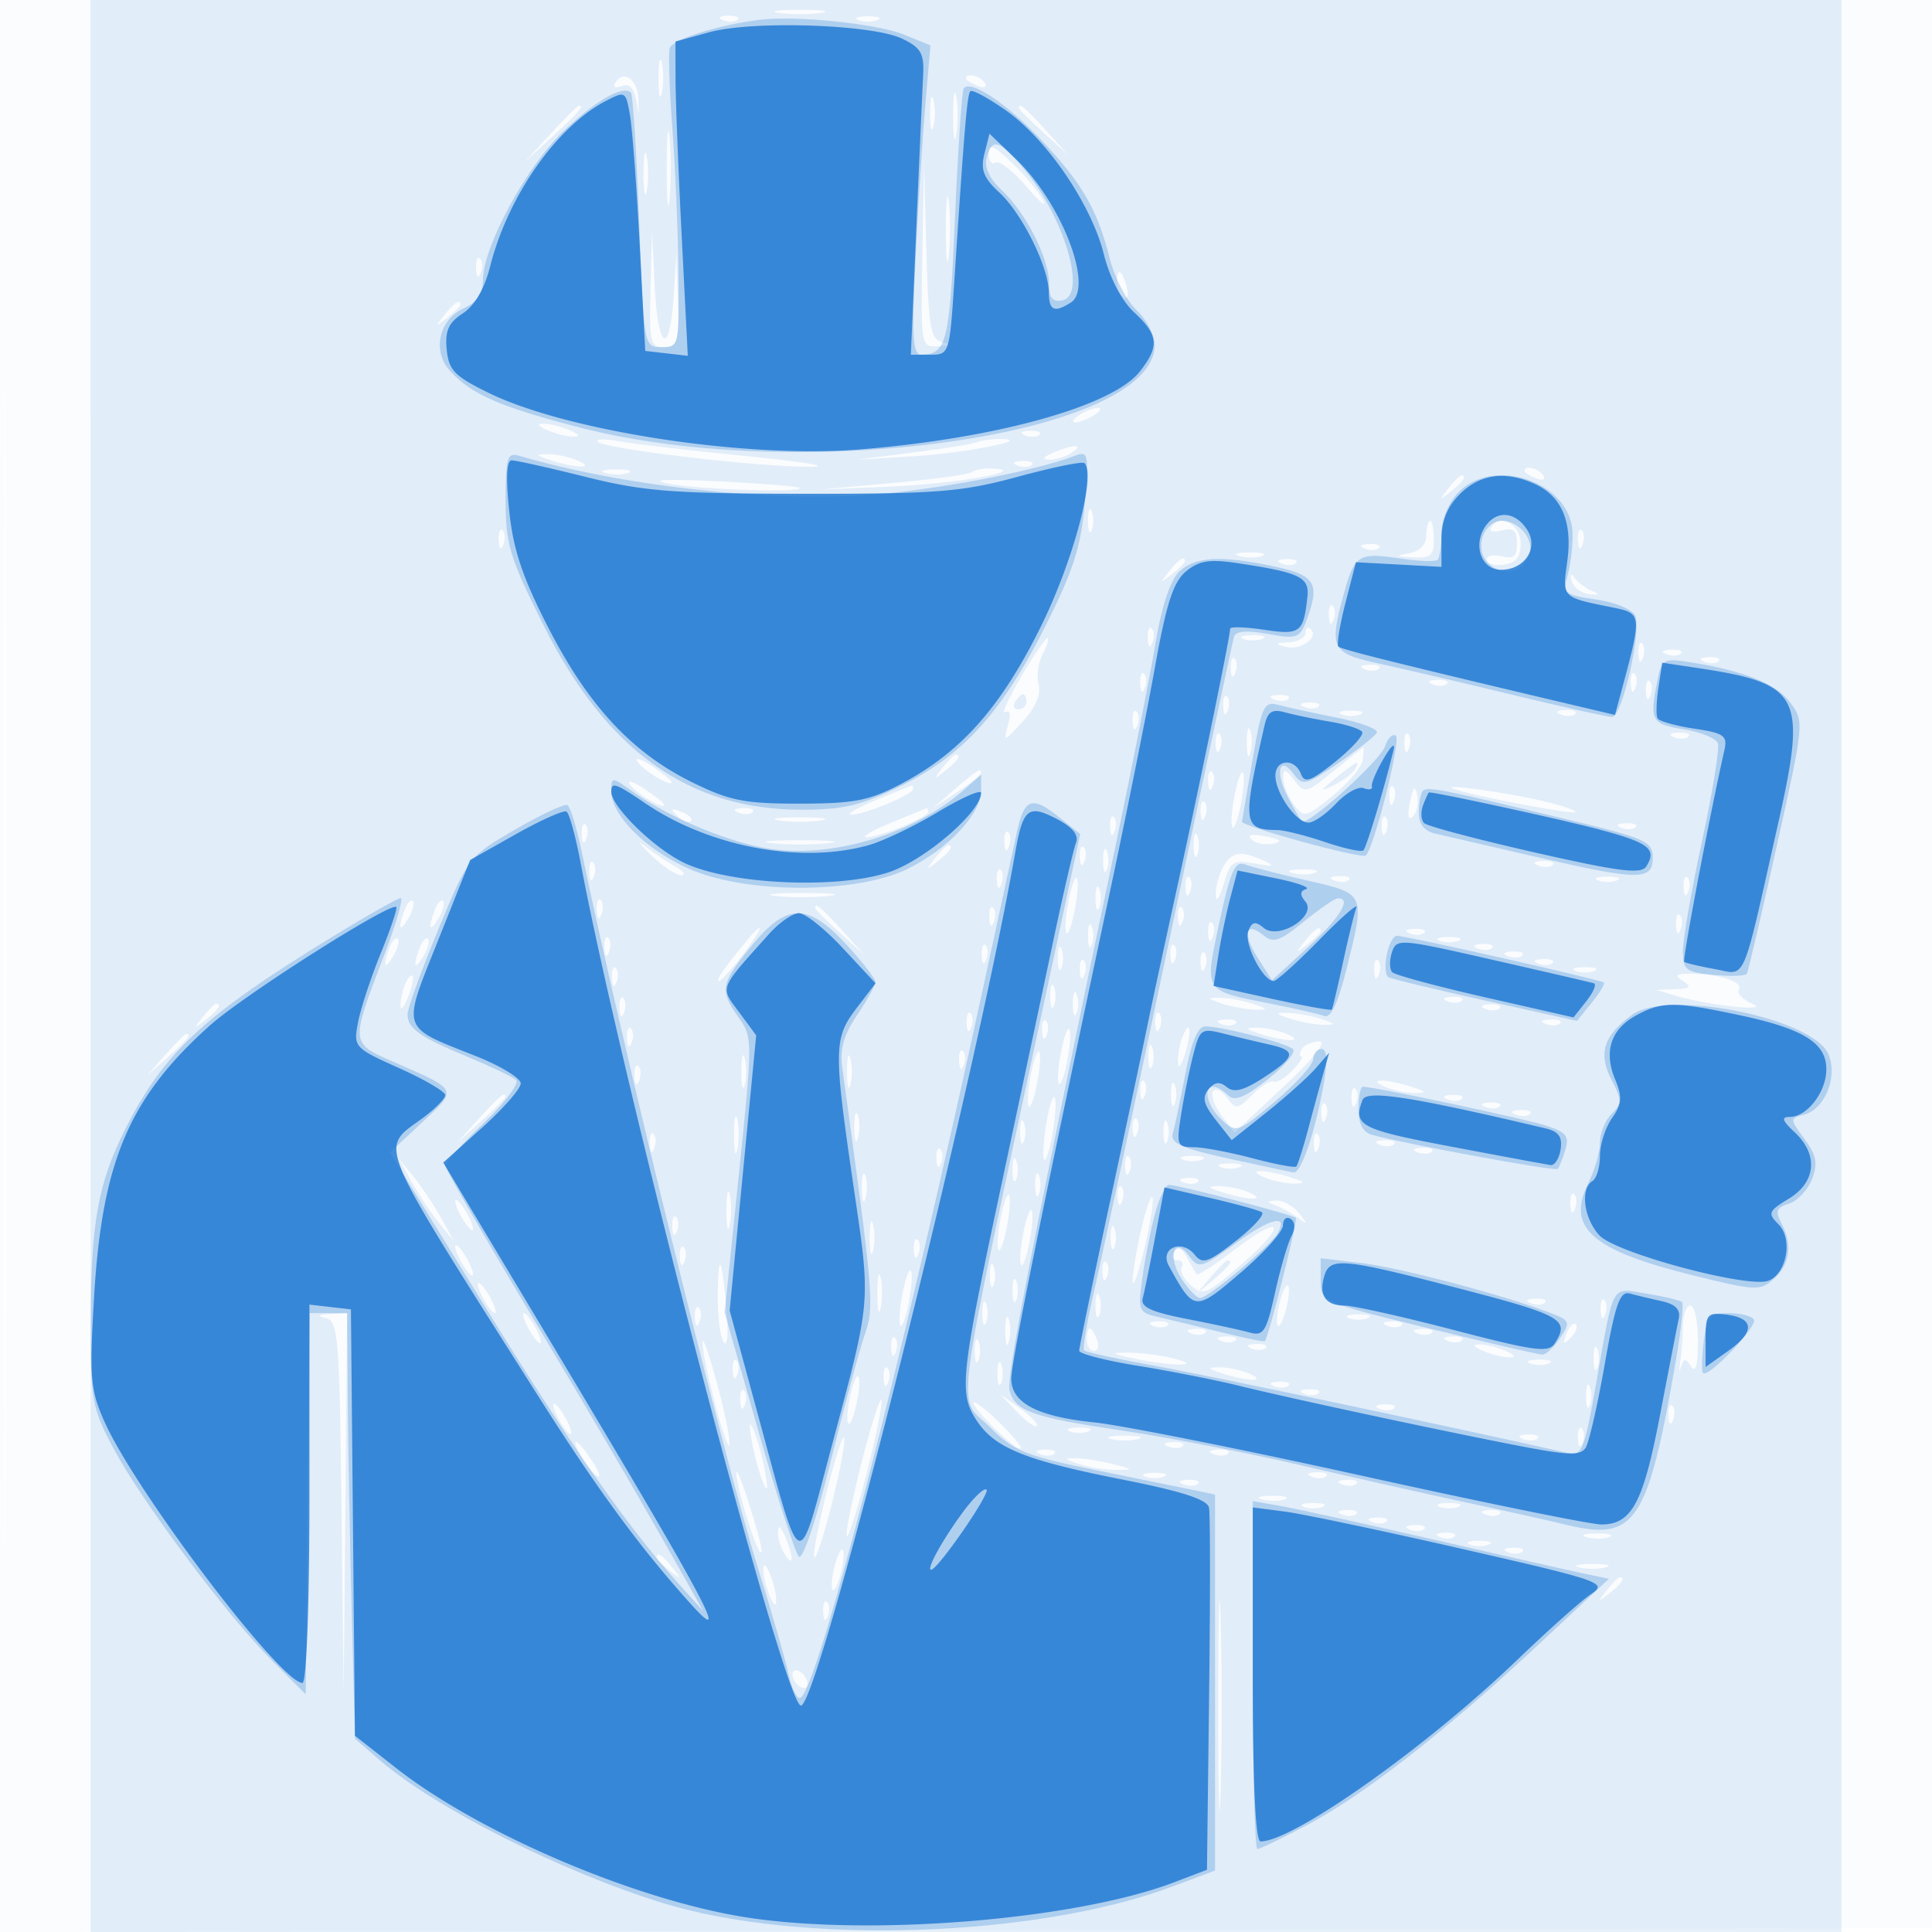 <svg xmlns="http://www.w3.org/2000/svg" width="256" height="256"><path fill="#1976D2" fill-opacity=".016" fill-rule="evenodd" d="M0 128.004v128.004l128.25-.254 128.25-.254.254-127.75L257.008 0H0zm.485.496c0 70.4.119 99.053.265 63.672s.146-92.98 0-128S.485 58.1.485 128.5"/><path fill="#1976D2" fill-opacity=".111" fill-rule="evenodd" d="m12.008 128 .005 128H244V0H12.002zM103.25 1.716c1.513.229 3.987.229 5.5 0s.275-.416-2.75-.416-4.263.187-2.75.416m-7.437.967c.721.289 1.584.253 1.916-.079s-.258-.568-1.312-.525c-1.165.048-1.402.285-.604.604m17.937-.021c.688.278 1.813.278 2.5 0 .688-.277.125-.504-1.25-.504s-1.937.227-1.25.504M87.252 10.5c.011 2.2.216 2.982.455 1.738s.23-3.044-.02-4-.446.062-.435 2.262m-5.712.436c-.38.614-.038.809.834.474.991-.38 1.617.201 1.898 1.761.413 2.287.419 2.286.324-.094-.102-2.571-1.978-3.885-3.056-2.141m46.46-.543c0 .216.698.661 1.552.989.89.341 1.291.173.941-.393-.587-.951-2.493-1.406-2.493-.596m-1.714 5.107c.008 2.75.202 3.756.432 2.236s.223-3.77-.014-5-.425.014-.418 2.764m-3.054-.5c0 1.925.206 2.712.457 1.75.252-.963.252-2.537 0-3.5-.251-.963-.457-.175-.457 1.75m-50.286 2.75L69.5 21.5l3.75-3.446C76.74 14.846 77.46 14 76.696 14c-.167 0-1.854 1.688-3.75 3.75M135 14.313c0 .172 1.463 1.635 3.25 3.25l3.25 2.937-2.937-3.25c-2.738-3.029-3.563-3.71-3.563-2.937M88.343 22.5c.003 4.4.179 6.076.39 3.724s.209-5.952-.006-8-.388-.124-.384 4.276m-3.071.5c0 2.475.195 3.488.434 2.25.238-1.238.238-3.262 0-4.5-.239-1.238-.434-.225-.434 2.25M131 20.372c0 .96.414 1.49.92 1.178.505-.313 2.352 1.123 4.103 3.191s2.726 2.859 2.167 1.759-2.407-3.322-4.104-4.937c-2.482-2.362-3.086-2.595-3.086-1.191m-8.785 13.378c-.213 12.131-.193 12.249 2.035 12.134 1.644-.085 1.787-.238.531-.567-1.477-.388-1.763-2.092-2.035-12.134L122.43 21.5zm3.113-3.25c.005 3.85.185 5.302.402 3.228.216-2.075.213-5.225-.008-7s-.398-.078-.394 3.772m-39.129 7.75C86.015 45.4 86.155 46 88 46c1.807 0 1.982-.604 1.811-6.25l-.189-6.25-.361 5.75c-.509 8.105-2.107 7.153-2.518-1.5l-.346-7.25zm-23.12-2.667c.048 1.165.285 1.402.604.605.289-.722.253-1.585-.079-1.917s-.568.258-.525 1.312M148 37.441c0 .793.408 1.693.907 2.001.498.309.671-.34.383-1.441-.611-2.335-1.29-2.63-1.29-.56M58.872 41.75c-1.243 1.586-1.208 1.621.378.378.962-.755 1.75-1.543 1.75-1.75 0-.823-.821-.294-2.128 1.372M143 55c-.825.533-1.05.969-.5.969s1.675-.436 2.5-.969 1.05-.969.5-.969-1.675.436-2.5.969m-70.5 2c1.1.473 2.675.859 3.5.859.945 0 .761-.317-.5-.859-1.1-.473-2.675-.859-3.5-.859-.945 0-.761.317.5.859m63.313.683c.721.289 1.584.253 1.916-.079s-.258-.568-1.312-.525c-1.165.048-1.402.285-.604.604m-56.593.864c.951.959 21.909 3.407 28.28 3.304 2.75-.045-1.075-.679-8.5-1.409-7.425-.731-15.075-1.619-17-1.975-1.925-.355-3.176-.319-2.78.08m50.27.035c-.555.234-4.38.852-8.5 1.375l-7.49.951 7.5-.446c6.919-.412 16.276-2.28 11.5-2.297-1.1-.004-2.454.184-3.01.417M139.5 60c-1.319.567-1.489.878-.5.914.825.031 2.175-.381 3-.914 1.828-1.181.249-1.181-2.5 0M73 61c3.419 1.095 6.048 1.095 3.5 0-1.1-.473-2.9-.846-4-.83-1.608.024-1.51.186.5.83m61.813.683c.721.289 1.584.253 1.916-.079s-.258-.568-1.312-.525c-1.165.048-1.402.285-.604.604m-54.544 1.01c.973.254 2.323.237 3-.037s-.119-.481-1.769-.461-2.204.244-1.231.498m48.518-.146c-.301.3-4.988.949-10.417 1.44l-9.87.895 9.5-.402c8.681-.366 18.799-2.172 13.417-2.394-1.146-.047-2.33.16-2.63.461M202 62.393c0 .216.698.661 1.552.989.89.341 1.291.173.941-.393-.587-.951-2.493-1.406-2.493-.596M88.5 64.071c3.948.803 18.225 1.268 17.417.568-.229-.199-5.142-.591-10.917-.872-6.678-.324-9.044-.213-6.5.304m103.372.679c-1.243 1.586-1.208 1.621.378.378 1.666-1.307 2.195-2.128 1.372-2.128-.207 0-.995.788-1.75 1.75M144.158 69c0 1.375.227 1.938.504 1.25.278-.687.278-1.812 0-2.5-.277-.687-.504-.125-.504 1.25M189 70.93c0 1.207-.843 2.093-2.25 2.364-1.929.372-1.858.453.5.57 2.303.114 2.75-.27 2.75-2.364 0-1.375-.225-2.5-.5-2.5s-.5.869-.5 1.93m8.592-1.079c-.34.55.263.738 1.407.439 1.56-.408 2.001-.031 2.001 1.71s-.441 2.118-2 1.71c-1.1-.287-2-.084-2 .453s1.012.832 2.25.657c1.644-.234 2.25-.989 2.25-2.806 0-2.524-2.746-4.043-3.908-2.163M66.079 71.583c.048 1.165.285 1.402.604.605.289-.722.253-1.585-.079-1.917s-.568.258-.525 1.312m143 0c.048 1.165.285 1.402.604.605.289-.722.253-1.585-.079-1.917s-.568.258-.525 1.312m-28.266 1.1c.721.289 1.584.253 1.916-.079s-.258-.568-1.312-.525c-1.165.048-1.402.285-.604.604m-16.544 1.01c.973.254 2.323.237 3-.037s-.119-.481-1.769-.461-2.204.244-1.231.498m-9.397 2.057c-1.243 1.586-1.208 1.621.378.378.963-.755 1.75-1.543 1.75-1.75 0-.823-.821-.294-2.128 1.372m14.941-1.067c.721.289 1.584.253 1.916-.079s-.258-.568-1.312-.525c-1.165.048-1.402.285-.604.604M208.257 77c.225.825 1.271 1.605 2.326 1.732 1.347.164 1.471.045.417-.4-.825-.347-1.872-1.127-2.326-1.732-.531-.707-.68-.565-.417.4m-32.178 4.583c.048 1.165.285 1.402.604.605.289-.722.253-1.585-.079-1.917s-.568.258-.525 1.312m-24 3c.048 1.165.285 1.402.604.605.289-.722.253-1.585-.079-1.917s-.568.258-.525 1.312m20.921-.75c0 .642-1.012 1.219-2.25 1.283-1.852.095-1.922.201-.394.594 1.995.513 4.455-1.232 3.327-2.36-.375-.376-.683-.158-.683.483m-37.67 5.794c-1.744 2.966-2.708 5.107-2.143 4.758.656-.406.788.223.364 1.74-.631 2.256-.532 2.23 1.971-.522 1.709-1.879 2.449-3.604 2.108-4.911-.29-1.109-.064-2.881.502-3.939s.881-2.058.699-2.222c-.182-.163-1.758 2.129-3.501 5.096m29.42-4.965c.688.278 1.813.278 2.5 0 .688-.277.125-.504-1.25-.504s-1.937.227-1.25.504m52.329 1.921c.048 1.165.285 1.402.604.605.289-.722.253-1.585-.079-1.917s-.568.258-.525 1.312m3.734.1c.721.289 1.584.253 1.916-.079s-.258-.568-1.312-.525c-1.165.048-1.402.285-.604.604m-57.734 1.9c.048 1.165.285 1.402.604.605.289-.722.253-1.585-.079-1.917s-.568.258-.525 1.312m62.734-.9c.721.289 1.584.253 1.916-.079s-.258-.568-1.312-.525c-1.165.048-1.402.285-.604.604m-45 1c.721.289 1.584.253 1.916-.079s-.258-.568-1.312-.525c-1.165.048-1.402.285-.604.604m-29.734 1.9c.048 1.165.285 1.402.604.605.289-.722.253-1.585-.079-1.917s-.568.258-.525 1.312m65 0c.048 1.165.285 1.402.604.605.289-.722.253-1.585-.079-1.917s-.568.258-.525 1.312m-26.266.1c.721.289 1.584.253 1.916-.079s-.258-.568-1.312-.525c-1.165.048-1.402.285-.604.604m28.266.9c.048 1.165.285 1.402.604.605.289-.722.253-1.585-.079-1.917s-.568.258-.525 1.312M134.5 93c-.34.55-.141 1 .441 1S136 93.55 136 93s-.198-1-.441-1-.719.45-1.059 1m27.579.583c.048 1.165.285 1.402.604.605.289-.722.253-1.585-.079-1.917s-.568.258-.525 1.312m6.734-.9c.721.289 1.584.253 1.916-.079s-.258-.568-1.312-.525c-1.165.048-1.402.285-.604.604m4 1c.721.289 1.584.253 1.916-.079s-.258-.568-1.312-.525c-1.165.048-1.402.285-.604.604m-22.734 1.9c.048 1.165.285 1.402.604.605.289-.722.253-1.585-.079-1.917s-.568.258-.525 1.312m27.671-.921c.688.278 1.813.278 2.5 0 .688-.277.125-.504-1.25-.504s-1.937.227-1.25.504m29.063.021c.721.289 1.584.253 1.916-.079s-.258-.568-1.312-.525c-1.165.048-1.402.285-.604.604M165.195 98.5c.02 1.65.244 2.204.498 1.231s.237-2.323-.037-3-.481.119-.461 1.769m-4.116.083c.048 1.165.285 1.402.604.605.289-.722.253-1.585-.079-1.917s-.568.258-.525 1.312m25 0c.048 1.165.285 1.402.604.605.289-.722.253-1.585-.079-1.917s-.568.258-.525 1.312m35.734-.9c.721.289 1.584.253 1.916-.079s-.258-.568-1.312-.525c-1.165.048-1.402.285-.604.604m-45.106 4.482c-3.65 2.981-3.848 3.027-5.219 1.217-1.158-1.531-1.43-1.591-1.456-.323-.018.857.605 2.429 1.383 3.494 1.375 1.88 1.52 1.849 5.16-1.097 2.06-1.667 3.858-3.802 3.997-4.744s.178-1.697.09-1.678c-.089.018-1.869 1.427-3.955 3.131m-92.274-1.274c.713 1.154 4.567 3.483 4.567 2.759 0-.231-1.18-1.193-2.623-2.139s-2.318-1.224-1.944-.62m40.439.859c-1.243 1.586-1.208 1.621.378.378 1.666-1.307 2.195-2.128 1.372-2.128-.207 0-.995.787-1.75 1.75M177 103.089c-2.154 1.762-2.196 1.897-.306.973 1.207-.59 2.471-1.52 2.809-2.067.903-1.461.297-1.196-2.503 1.094m-50.5 1.499-3 2.577 3.25-2.15c1.787-1.183 3.25-2.346 3.25-2.583 0-.749-.423-.488-3.5 2.156m33.579-1.005c.048 1.165.285 1.402.604.605.289-.722.253-1.585-.079-1.917s-.568.258-.525 1.312m3.477 1.973c-.377 2.006-.485 3.848-.241 4.093.245.244.753-1.198 1.129-3.205.377-2.006.485-3.848.241-4.093-.245-.244-.753 1.198-1.129 3.205m-80.123-1.665c.713 1.154 4.567 3.483 4.567 2.759 0-.231-1.18-1.193-2.623-2.139s-2.318-1.224-1.944-.62M116 106.049c-2.475 1.013-3.923 1.867-3.218 1.897 1.62.068 8.218-2.657 8.218-3.395 0-.303-.112-.504-.25-.447zm68.079-.466c.048 1.165.285 1.402.604.605.289-.722.253-1.585-.079-1.917s-.568.258-.525 1.312m2.746.743c-.373 1.825-.233 2.482.393 1.856.533-.533.793-1.805.576-2.826-.291-1.375-.543-1.123-.969.97m5.675-1.847c1.717.779 15.846 3.508 16.221 3.134.195-.196-1.574-.824-3.933-1.395-4.803-1.163-13.836-2.441-12.288-1.739m-33.421 3.104c.048 1.165.285 1.402.604.605.289-.722.253-1.585-.079-1.917s-.568.258-.525 1.312m-69.346.541c.679.684 1.486.991 1.793.683.308-.308-.247-.867-1.233-1.243-1.425-.542-1.54-.428-.56.56m8.08-.441c.721.289 1.584.253 1.916-.079s-.258-.568-1.312-.525c-1.165.048-1.402.285-.604.604M118 109.049c-2.475 1.013-3.923 1.867-3.218 1.897 1.62.068 8.218-2.657 8.218-3.395 0-.303-.112-.504-.25-.447zm-14.75-.333c1.513.229 3.987.229 5.5 0s.275-.416-2.75-.416-4.263.187-2.75.416m43.829.867c.048 1.165.285 1.402.604.605.289-.722.253-1.585-.079-1.917s-.568.258-.525 1.312m36 0c.048 1.165.285 1.402.604.605.289-.722.253-1.585-.079-1.917s-.568.258-.525 1.312m-106 1c.048 1.165.285 1.402.604.605.289-.722.253-1.585-.079-1.917s-.568.258-.525 1.312m137.734-.9c.721.289 1.584.253 1.916-.079s-.258-.568-1.312-.525c-1.165.048-1.402.285-.604.604M86.218 113.25c1.547 1.513 3.369 2.736 4.048 2.72s.334-.529-.766-1.137-2.922-1.832-4.048-2.72c-1.127-.887-.782-.376.766 1.137m46.861-1.667c.048 1.165.285 1.402.604.605.289-.722.253-1.585-.079-1.917s-.568.258-.525 1.312m25.079.417c0 1.375.227 1.938.504 1.25.278-.687.278-1.812 0-2.5-.277-.687-.504-.125-.504 1.25m7.66-.782c.533.533 1.805.793 2.826.576 1.375-.291 1.123-.543-.97-.969-1.825-.373-2.482-.233-1.856.393m-63.568.51c2.063.216 5.438.216 7.5 0 2.063-.215.375-.392-3.75-.392s-5.812.177-3.75.392m21.622 2.022c-1.243 1.586-1.208 1.621.378.378 1.666-1.307 2.195-2.128 1.372-2.128-.207 0-.995.787-1.75 1.75m19.207-.167c.048 1.165.285 1.402.604.605.289-.722.253-1.585-.079-1.917s-.568.258-.525 1.312m3.079.417c0 1.375.227 1.938.504 1.25.278-.687.278-1.812 0-2.5-.277-.687-.504-.125-.504 1.25m15.877.934c-.569 1.064-.994 2.752-.945 3.75s.521.322 1.047-1.503c.88-3.057 1.209-3.275 4.16-2.753 2.452.434 2.734.35 1.203-.36-3.09-1.433-4.341-1.235-5.465.866m-83.956.649c.048 1.165.285 1.402.604.605.289-.722.253-1.585-.079-1.917s-.568.258-.525 1.312m125.734-.9c.721.289 1.584.253 1.916-.079s-.258-.568-1.312-.525c-1.165.048-1.402.285-.604.604m-71.734 1.9c.048 1.165.285 1.402.604.605.289-.722.253-1.585-.079-1.917s-.568.258-.525 1.312m39.19-.89c.973.254 2.323.237 3-.037s-.119-.481-1.769-.461-2.204.244-1.231.498m-29.713 3.863c-.377 2.006-.485 3.848-.241 4.093.245.244.753-1.198 1.129-3.205.377-2.006.485-3.848.241-4.093-.245-.244-.753 1.198-1.129 3.205m15.523-1.973c.048 1.165.285 1.402.604.605.289-.722.253-1.585-.079-1.917s-.568.258-.525 1.312m19.734-.9c.721.289 1.584.253 1.916-.079s-.258-.568-1.312-.525c-1.165.048-1.402.285-.604.604m34.937-.021c.688.278 1.813.278 2.5 0 .688-.277.125-.504-1.25-.504s-1.937.227-1.25.504m11.329.921c.048 1.165.285 1.402.604.605.289-.722.253-1.585-.079-1.917s-.568.258-.525 1.312M145.158 119c0 1.375.227 1.938.504 1.25.278-.687.278-1.812 0-2.5-.277-.687-.504-.125-.504 1.25m-42.43-.278c1.775.221 4.925.224 7 .008 2.074-.217.622-.397-3.228-.402-3.85-.004-5.548.173-3.772.394m-49.104 1.817c-.965 2.514-.681 3.163.498 1.136.584-1.004.851-2.036.593-2.293-.257-.258-.749.263-1.091 1.157m4 0c-.965 2.514-.681 3.163.498 1.136.584-1.004.851-2.036.593-2.293-.257-.258-.749.263-1.091 1.157m21.455.044c.048 1.165.285 1.402.604.605.289-.722.253-1.585-.079-1.917s-.568.258-.525 1.312m28.921-.27c0 .172 1.463 1.635 3.25 3.25l3.25 2.937-2.937-3.25c-2.738-3.029-3.563-3.71-3.563-2.937m23.079 1.27c.048 1.165.285 1.402.604.605.289-.722.253-1.585-.079-1.917s-.568.258-.525 1.312m25 0c.048 1.165.285 1.402.604.605.289-.722.253-1.585-.079-1.917s-.568.258-.525 1.312m66 1c.048 1.165.285 1.402.604.605.289-.722.253-1.585-.079-1.917s-.568.258-.525 1.312M144.158 124c0 1.375.227 1.938.504 1.25.278-.687.278-1.812 0-2.5-.277-.687-.504-.125-.504 1.25m15.921-.417c.048 1.165.285 1.402.604.605.289-.722.253-1.585-.079-1.917s-.568.258-.525 1.312M98.86 124.75c-2.877 3.473-4.095 5.25-3.601 5.25.277 0 1.705-1.575 3.173-3.5 2.725-3.572 3.055-4.921.428-1.75m74.012 0c-1.243 1.586-1.208 1.621.378.378.963-.755 1.75-1.543 1.75-1.75 0-.823-.821-.294-2.128 1.372m13.941-1.067c.721.289 1.584.253 1.916-.079s-.258-.568-1.312-.525c-1.165.048-1.402.285-.604.604m-135.189 1.856c-.965 2.514-.681 3.163.498 1.136.584-1.004.851-2.036.593-2.293-.257-.258-.749.263-1.091 1.157m4 0c-.965 2.514-.681 3.163.498 1.136.584-1.004.851-2.036.593-2.293-.257-.258-.749.263-1.091 1.157m24.455.044c.048 1.165.285 1.402.604.605.289-.722.253-1.585-.079-1.917s-.568.258-.525 1.312m110.671-.921c.688.278 1.813.278 2.5 0 .688-.277.125-.504-1.25-.504s-1.937.227-1.25.504m-60.671 1.921c.048 1.165.285 1.402.604.605.289-.722.253-1.585-.079-1.917s-.568.258-.525 1.312m10.079.417c0 1.375.227 1.938.504 1.25.278-.687.278-1.812 0-2.5-.277-.687-.504-.125-.504 1.25m14.921-.417c.048 1.165.285 1.402.604.605.289-.722.253-1.585-.079-1.917s-.568.258-.525 1.312m40.734-.9c.721.289 1.584.253 1.916-.079s-.258-.568-1.312-.525c-1.165.048-1.402.285-.604.604m-36.734 1.9c.048 1.165.285 1.402.604.605.289-.722.253-1.585-.079-1.917s-.568.258-.525 1.312m40.734-.9c.721.289 1.584.253 1.916-.079s-.258-.568-1.312-.525c-1.165.048-1.402.285-.604.604m-56.734 1.9c.048 1.165.285 1.402.604.605.289-.722.253-1.585-.079-1.917s-.568.258-.525 1.312m39 0c.048 1.165.285 1.402.604.605.289-.722.253-1.585-.079-1.917s-.568.258-.525 1.312m21.734-.9c.721.289 1.584.253 1.916-.079s-.258-.568-1.312-.525c-1.165.048-1.402.285-.604.604m-122.734 1.9c.048 1.165.285 1.402.604.605.289-.722.253-1.585-.079-1.917s-.568.258-.525 1.312m127.671-.921c.688.278 1.813.278 2.5 0 .688-.277.125-.504-1.25-.504s-1.937.227-1.25.504m-155.126 1.877c-.343.893-.595 2.15-.561 2.793.035.642.495.09 1.022-1.227s.779-2.574.56-2.793-.679.333-1.021 1.227M223 130c1.196.773.993.99-1 1.071l-2.5.101 2.52.766c4.29 1.304 12.853 2.196 10.166 1.058-1.273-.538-2.066-1.382-1.761-1.874.626-1.014-2.692-2.096-6.425-2.093-1.979.001-2.188.204-1 .971m-83.842 2c0 1.375.227 1.938.504 1.25.278-.687.278-1.812 0-2.5-.277-.687-.504-.125-.504 1.25m3 1c0 1.375.227 1.938.504 1.25.278-.687.278-1.812 0-2.5-.277-.687-.504-.125-.504 1.25m-60.079.583c.048 1.165.285 1.402.604.605.289-.722.253-1.585-.079-1.917s-.568.258-.525 1.312M162 133c1.375.44 3.4.801 4.5.801 1.584 0 1.48-.167-.5-.801-1.375-.44-3.4-.801-4.5-.801-1.584 0-1.48.167.5.801m29.813-.317c.721.289 1.584.253 1.916-.079s-.258-.568-1.312-.525c-1.165.048-1.402.285-.604.604M26.872 134.75c-1.243 1.586-1.208 1.621.378.378 1.666-1.307 2.195-2.128 1.372-2.128-.207 0-.995.787-1.75 1.75m169.941-1.067c.721.289 1.584.253 1.916-.079s-.258-.568-1.312-.525c-1.165.048-1.402.285-.604.604m-68.734 1.9c.048 1.165.285 1.402.604.605.289-.722.253-1.585-.079-1.917s-.568.258-.525 1.312m25 0c.048 1.165.285 1.402.604.605.289-.722.253-1.585-.079-1.917s-.568.258-.525 1.312M171 135c1.375.44 3.4.801 4.5.801 1.584 0 1.48-.167-.5-.801-1.375-.44-3.4-.801-4.5-.801-1.584 0-1.48.167.5.801m-32.921 1.583c.048 1.165.285 1.402.604.605.289-.722.253-1.585-.079-1.917s-.568.258-.525 1.312m23.734-.9c.721.289 1.584.253 1.916-.079s-.258-.568-1.312-.525c-1.165.048-1.402.285-.604.604m43 0c.721.289 1.584.253 1.916-.079s-.258-.568-1.312-.525c-1.165.048-1.402.285-.604.604m-121.734 1.9c.048 1.165.285 1.402.604.605.289-.722.253-1.585-.079-1.917s-.568.258-.525 1.312m57.477 1.973c-.377 2.006-.485 3.848-.241 4.093.245.244.753-1.198 1.129-3.205.377-2.006.485-3.848.241-4.093-.245-.244-.753 1.198-1.129 3.205m16.068-2.017c-.343.893-.585 2.375-.538 3.293.047.917.482.341.967-1.282.943-3.156.609-4.718-.429-2.011M167 137c3.419 1.095 6.048 1.095 3.5 0-1.1-.473-2.9-.846-4-.83-1.608.024-1.51.186.5.83m-145.076 2.75L19.5 142.5l2.75-2.424c2.57-2.266 3.209-3.076 2.424-3.076-.179 0-1.416 1.238-2.75 2.75m130.234.25c0 1.375.227 1.938.504 1.25.278-.687.278-1.812 0-2.5-.277-.687-.504-.125-.504 1.25m20.342-1c-.34.55-.366 1-.059 1s-.228.829-1.191 1.841-2.071 1.672-2.464 1.464-1.666.575-2.83 1.739c-1.985 1.985-2.196 2.009-3.384.385-.697-.952-1.525-1.314-1.841-.803-.316.512.192 1.946 1.128 3.188l1.703 2.257 6.469-6.031c4.065-3.79 5.841-6.033 4.778-6.036-.93-.002-1.969.446-2.309.996m-74.268 3c0 1.925.206 2.713.457 1.75.252-.963.252-2.537 0-3.5-.251-.963-.457-.175-.457 1.75m14 0c0 1.925.206 2.713.457 1.75.252-.963.252-2.537 0-3.5-.251-.963-.457-.175-.457 1.75m14.847-1.417c.048 1.165.285 1.402.604.605.289-.722.253-1.585-.079-1.917s-.568.258-.525 1.312m9.477 1.973c-.377 2.006-.485 3.848-.241 4.093.245.244.753-1.198 1.129-3.205.377-2.006.485-3.848.241-4.093-.245-.244-.753 1.198-1.129 3.205m-52.477.027c.048 1.165.285 1.402.604.605.289-.722.253-1.585-.079-1.917s-.568.258-.525 1.312m67 2c.048 1.165.285 1.402.604.605.289-.722.253-1.585-.079-1.917s-.568.258-.525 1.312m4.079.417c0 1.375.227 1.938.504 1.25.278-.687.278-1.812 0-2.5-.277-.687-.504-.125-.504 1.25m28.342-1c1.1.473 2.9.846 4 .83 1.608-.024 1.51-.186-.5-.83-3.419-1.095-6.048-1.095-3.5 0m-4.421 1.583c.048 1.165.285 1.402.604.605.289-.722.253-1.585-.079-1.917s-.568.258-.525 1.312M63.437 148.25 60.5 151.5l3.25-2.937c1.787-1.615 3.25-3.078 3.25-3.25 0-.773-.825-.092-3.563 2.937m75.163.85c-.366 2.292-.471 4.362-.232 4.601s.748-1.427 1.132-3.701.489-4.345.232-4.601c-.256-.256-.766 1.409-1.132 3.701m53.213-3.417c.721.289 1.584.253 1.916-.079s-.258-.568-1.312-.525c-1.165.048-1.402.285-.604.604m-16.734 1.9c.048 1.165.285 1.402.604.605.289-.722.253-1.585-.079-1.917s-.568.258-.525 1.312m21.734-.9c.721.289 1.584.253 1.916-.079s-.258-.568-1.312-.525c-1.165.048-1.402.285-.604.604M97.252 150.5c.011 2.2.216 2.982.455 1.738s.23-3.044-.02-4-.446.062-.435 2.262m15.943-1c.02 1.65.244 2.204.498 1.231s.237-2.323-.037-3-.481.119-.461 1.769m87.618-1.817c.721.289 1.584.253 1.916-.079s-.258-.568-1.312-.525c-1.165.048-1.402.285-.604.604M135.158 150c0 1.375.227 1.938.504 1.25.278-.687.278-1.812 0-2.5-.277-.687-.504-.125-.504 1.25m14.921-.417c.048 1.165.285 1.402.604.605.289-.722.253-1.585-.079-1.917s-.568.258-.525 1.312m4.079.417c0 1.375.227 1.938.504 1.25.278-.687.278-1.812 0-2.5-.277-.687-.504-.125-.504 1.25m-68.079 1.583c.048 1.165.285 1.402.604.605.289-.722.253-1.585-.079-1.917s-.568.258-.525 1.312m88 0c.048 1.165.285 1.402.604.605.289-.722.253-1.585-.079-1.917s-.568.258-.525 1.312m8.734.1c.721.289 1.584.253 1.916-.079s-.258-.568-1.312-.525c-1.165.048-1.402.285-.604.604m-58.734 1.9c.048 1.165.285 1.402.604.605.289-.722.253-1.585-.079-1.917s-.568.258-.525 1.312m63.734-.9c.721.289 1.584.253 1.916-.079s-.258-.568-1.312-.525c-1.165.048-1.402.285-.604.604M134.158 155c0 1.375.227 1.938.504 1.25.278-.687.278-1.812 0-2.5-.277-.687-.504-.125-.504 1.25m14.921-.417c.048 1.165.285 1.402.604.605.289-.722.253-1.585-.079-1.917s-.568.258-.525 1.312m7.671-.921c.688.278 1.813.278 2.5 0 .688-.277.125-.504-1.25-.504s-1.937.227-1.25.504m-102.226 2.904c.929 1.686 2.579 4.161 3.666 5.5l1.977 2.434-1.691-3.066c-.929-1.686-2.579-4.161-3.666-5.5l-1.977-2.434zm107.226-1.904c.688.278 1.813.278 2.5 0 .688-.277.125-.504-1.25-.504s-1.937.227-1.25.504m-47.555 2.838c.02 1.65.244 2.204.498 1.231s.237-2.323-.037-3-.481.119-.461 1.769m22.963-.5c0 1.375.227 1.938.504 1.25.278-.687.278-1.812 0-2.5-.277-.687-.504-.125-.504 1.25m30.342-1c1.1.473 2.9.846 4 .83 1.608-.024 1.51-.186-.5-.83-3.419-1.095-6.048-1.095-3.5 0m-10.687.683c.721.289 1.584.253 1.916-.079s-.258-.568-1.312-.525c-1.165.048-1.402.285-.604.604M96.252 160.5c.011 2.2.216 2.982.455 1.738s.23-3.044-.02-4-.446.062-.435 2.262m51.827-1.917c.048 1.165.285 1.402.604.605.289-.722.253-1.585-.079-1.917s-.568.258-.525 1.312M162 158c3.419 1.095 6.048 1.095 3.5 0-1.1-.473-2.9-.846-4-.83-1.608.024-1.51.186.5.83m-29.444 3.556c-.377 2.006-.485 3.848-.241 4.093.245.244.753-1.198 1.129-3.205.377-2.006.485-3.848.241-4.093-.245-.244-.753 1.198-1.129 3.205m18.648 1.382c-.662 2.868-1.167 5.968-1.121 6.888.046.921.73-.999 1.52-4.266s1.295-6.367 1.121-6.889-.858 1.398-1.52 4.267m56.875-3.355c.048 1.165.285 1.402.604.605.289-.722.253-1.585-.079-1.917s-.568.258-.525 1.312M61 161c.589 1.1 1.295 2 1.57 2s.019-.9-.57-2-1.295-2-1.57-2-.019.9.57 2m108-1.287c.825.306 2.175 1.058 3 1.671 1.303.97 1.32.887.128-.634-.755-.963-2.105-1.714-3-1.671-1.362.066-1.383.17-.128.634m-33.444 3.843c-.377 2.006-.485 3.848-.241 4.093.245.244.753-1.198 1.129-3.205.377-2.006.485-3.848.241-4.093-.245-.244-.753 1.198-1.129 3.205m-46.477-.973c.048 1.165.285 1.402.604.605.289-.722.253-1.585-.079-1.917s-.568.258-.525 1.312M115.232 164c0 1.925.206 2.713.457 1.75.252-.963.252-2.537 0-3.5-.251-.963-.457-.175-.457 1.75m31.926 0c0 1.375.227 1.938.504 1.25.278-.687.278-1.812 0-2.5-.277-.687-.504-.125-.504 1.25m16.43 1.588c-2.599 1.985-4.853 3.452-5.009 3.26-.156-.191-.738-1.193-1.293-2.226-.671-1.249-1.243-1.5-1.707-.75-.383.62-.194 1.128.421 1.128s.877.39.583.866c-.295.477.245 1.573 1.199 2.437 1.598 1.446 2.127 1.228 6.726-2.771 6.196-5.388 5.504-6.849-.92-1.944m-42.509-.005c.048 1.165.285 1.402.604.605.289-.722.253-1.585-.079-1.917s-.568.258-.525 1.312M61 167c.589 1.1 1.295 2 1.57 2s.019-.9-.57-2-1.295-2-1.57-2-.019.9.57 2m29.079-.417c.048 1.165.285 1.402.604.605.289-.722.253-1.585-.079-1.917s-.568.258-.525 1.312m5.015 4.917c-.035 2.75.317 5.601.783 6.335.495.781.663-.879.405-4-.605-7.328-1.112-8.323-1.188-2.335m36.064-2.5c0 1.375.227 1.938.504 1.25.278-.687.278-1.812 0-2.5-.277-.687-.504-.125-.504 1.25m14.921-.417c.048 1.165.285 1.402.604.605.289-.722.253-1.585-.079-1.917s-.568.258-.525 1.312m14.326.667-1.905 2.25 2.25-1.905c2.114-1.79 2.705-2.595 1.905-2.595-.19 0-1.202 1.012-2.25 2.25m-44.153 2.25c.011 2.2.216 2.982.455 1.738s.23-3.044-.02-4-.446.062-.435 2.262m3.304.056c-.377 2.006-.485 3.848-.241 4.093.245.244.753-1.198 1.129-3.205.377-2.006.485-3.848.241-4.093-.245-.244-.753 1.198-1.129 3.205m14.602-.556c0 1.375.227 1.938.504 1.25.278-.687.278-1.812 0-2.5-.277-.687-.504-.125-.504 1.25M64 172c.589 1.1 1.295 2 1.57 2s.019-.9-.57-2-1.295-2-1.57-2-.019.9.57 2m105.571.571c-.367 1.466-.475 2.858-.24 3.094.236.235.73-.771 1.098-2.236.367-1.466.475-2.858.24-3.094-.236-.235-.73.771-1.098 2.236m-24.413.429c0 1.375.227 1.938.504 1.25.278-.687.278-1.812 0-2.5-.277-.687-.504-.125-.504 1.25m-15 1c0 1.375.227 1.938.504 1.25.278-.687.278-1.812 0-2.5-.277-.687-.504-.125-.504 1.25m72.655-1.317c.721.289 1.584.253 1.916-.079s-.258-.568-1.312-.525c-1.165.048-1.402.285-.604.604m9.266.9c.048 1.165.285 1.402.604.605.289-.722.253-1.585-.079-1.917s-.568.258-.525 1.312m-120 1c.048 1.165.285 1.402.604.605.289-.722.253-1.585-.079-1.917s-.568.258-.525 1.312m130.907 1.167c-.007 1.512-.168 3.65-.356 4.75-.189 1.1-.137 1.372.115.605.391-1.194.585-1.194 1.341 0 .584.922.889-.215.899-3.355.008-2.613-.435-4.75-.985-4.75s-1.006 1.238-1.014 2.75m-179.753-1.064c1.574.413 1.758 2.706 2.018 25.134l.286 24.68.231-25.25L46 174l-2.25.116c-1.666.086-1.8.234-.517.57M70 176c.589 1.1 1.295 2 1.57 2s.019-.9-.57-2-1.295-2-1.57-2-.019.9.57 2m63.195.5c.02 1.65.244 2.204.498 1.231s.237-2.323-.037-3-.481.119-.461 1.769m45.555-1.838c.688.278 1.813.278 2.5 0 .688-.277.125-.504-1.25-.504s-1.937.227-1.25.504m-25.937 1.021c.721.289 1.584.253 1.916-.079s-.258-.568-1.312-.525c-1.165.048-1.402.285-.604.604m31 0c.721.289 1.584.253 1.916-.079s-.258-.568-1.312-.525c-1.165.048-1.402.285-.604.604m23.751 1.024c-.542 1.425-.428 1.54.56.56.684-.679.991-1.486.683-1.793-.308-.308-.867.247-1.243 1.233M144 177.5c0 .825.436 1.5.969 1.5s.709-.675.393-1.5c-.317-.825-.753-1.5-.969-1.5s-.393.675-.393 1.5m13.813-.817c.721.289 1.584.253 1.916-.079s-.258-.568-1.312-.525c-1.165.048-1.402.285-.604.604m30 0c.721.289 1.584.253 1.916-.079s-.258-.568-1.312-.525c-1.165.048-1.402.285-.604.604m-94.723 1.111c-.135 1.937 3.216 14.799 3.563 13.676.164-.534-.55-4.12-1.587-7.97s-1.926-6.417-1.976-5.706m24.989.789c.048 1.165.285 1.402.604.605.289-.722.253-1.585-.079-1.917s-.568.258-.525 1.312m11.079.417c0 1.375.227 1.938.504 1.25.278-.687.278-1.812 0-2.5-.277-.687-.504-.125-.504 1.25m32.655-1.317c.721.289 1.584.253 1.916-.079s-.258-.568-1.312-.525c-1.165.048-1.402.285-.604.604m30 0c.721.289 1.584.253 1.916-.079s-.258-.568-1.312-.525c-1.165.048-1.402.285-.604.604m-26 1c.721.289 1.584.253 1.916-.079s-.258-.568-1.312-.525c-1.165.048-1.402.285-.604.604M196.5 179c1.1.473 2.675.859 3.5.859.945 0 .761-.317-.5-.859-1.1-.473-2.675-.859-3.5-.859-.945 0-.761.317.5.859m14.658 1c0 1.375.227 1.938.504 1.25.278-.687.278-1.812 0-2.5-.277-.687-.504-.125-.504 1.25m-60.658.057c5.066 1.048 9.159 1.001 5-.057-1.65-.42-4.35-.765-6-.767-2.522-.002-2.363.129 1 .824m-53.421 1.526c.048 1.165.285 1.402.604.605.289-.722.253-1.585-.079-1.917s-.568.258-.525 1.312m35.079.417c0 1.375.227 1.938.504 1.25.278-.687.278-1.812 0-2.5-.277-.687-.504-.125-.504 1.25m70.592-1.338c.688.278 1.813.278 2.5 0 .688-.277.125-.504-1.25-.504s-1.937.227-1.25.504m-85.671 1.921c.048 1.165.285 1.402.604.605.289-.722.253-1.585-.079-1.917s-.568.258-.525 1.312M162 182c3.419 1.095 6.048 1.095 3.5 0-1.1-.473-2.9-.846-4-.83-1.608.024-1.51.186.5.83m-49.375 3.125c-.834 4.168-.026 4.976.875.875.38-1.729.482-3.351.227-3.606s-.751.974-1.102 2.731m56.188-1.442c.721.289 1.584.253 1.916-.079s-.258-.568-1.312-.525c-1.165.048-1.402.285-.604.604M210.158 185c0 1.375.227 1.938.504 1.25.278-.687.278-1.812 0-2.5-.277-.687-.504-.125-.504 1.25m-112.079.583c.048 1.165.285 1.402.604.605.289-.722.253-1.585-.079-1.917s-.568.258-.525 1.312m74.734-.9c.721.289 1.584.253 1.916-.079s-.258-.568-1.312-.525c-1.165.048-1.402.285-.604.604m-58.726 9.404c-1.259 4.975-2.102 9.231-1.875 9.458s1.442-3.657 2.701-8.632 2.102-9.231 1.875-9.458-1.442 3.657-2.701 8.632M129 185.899c0 .928 5.886 6.598 6.258 6.028.153-.235-1.192-1.851-2.99-3.591-1.797-1.741-3.268-2.837-3.268-2.437m5.722 1.151c1.222 1.287 2.416 2.139 2.652 1.894s-.763-1.296-2.222-2.338l-2.652-1.894zM74 188c.589 1.1 1.295 2 1.57 2s.019-.9-.57-2-1.295-2-1.57-2-.019.9.57 2m108.813-1.317c.721.289 1.584.253 1.916-.079s-.258-.568-1.312-.525c-1.165.048-1.402.285-.604.604m38.266.9c.048 1.165.285 1.402.604.605.289-.722.253-1.585-.079-1.917s-.568.258-.525 1.312M99.625 191c.349 1.925 1.028 4.4 1.51 5.5.6 1.373.676.903.24-1.5-.349-1.925-1.028-4.4-1.51-5.5-.6-1.373-.676-.903-.24 1.5m42.125-1.338c.688.278 1.813.278 2.5 0 .688-.277.125-.504-1.25-.504s-1.937.227-1.25.504m67.329.921c.048 1.165.285 1.402.604.605.289-.722.253-1.585-.079-1.917s-.568.258-.525 1.312m-99.768 8.034c-1.146 4.706-1.743 8.18-1.325 7.72.96-1.059 4.398-15.286 3.83-15.854-.232-.232-1.359 3.428-2.505 8.134m37.939-7.928c.963.252 2.537.252 3.5 0 .963-.251.175-.457-1.75-.457s-2.713.206-1.75.457m54.563-.006c.721.289 1.584.253 1.916-.079s-.258-.568-1.312-.525c-1.165.048-1.402.285-.604.604M76.97 192.944c.573 1.07 1.535 2.25 2.139 2.623s.325-.501-.62-1.944c-2.002-3.055-3.038-3.518-1.519-.679m77.843-1.261c.721.289 1.584.253 1.916-.079s-.258-.568-1.312-.525c-1.165.048-1.402.285-.604.604m-17 1c.721.289 1.584.253 1.916-.079s-.258-.568-1.312-.525c-1.165.048-1.402.285-.604.604m23 0c.721.289 1.584.253 1.916-.079s-.258-.568-1.312-.525c-1.165.048-1.402.285-.604.604m-63.161 3.281c.658 3.795 3.173 11.14 3.264 9.536.031-.55-.826-3.7-1.905-7-1.078-3.3-1.69-4.441-1.359-2.536M143 194c1.375.44 3.625.792 5 .782 2.246-.017 2.195-.096-.5-.782-1.65-.42-3.9-.772-5-.782-1.567-.015-1.459.155.5.782m8.75 1.662c.688.278 1.813.278 2.5 0 .688-.277.125-.504-1.25-.504s-1.937.227-1.25.504m22.063.021c.721.289 1.584.253 1.916-.079s-.258-.568-1.312-.525c-1.165.048-1.402.285-.604.604m-17 1c.721.289 1.584.253 1.916-.079s-.258-.568-1.312-.525c-1.165.048-1.402.285-.604.604m21 0c.721.289 1.584.253 1.916-.079s-.258-.568-1.312-.525c-1.165.048-1.402.285-.604.604m-10.544 2.01c.973.254 2.323.237 3-.037s-.119-.481-1.769-.461-2.204.244-1.231.498m5.481.969c.688.278 1.813.278 2.5 0 .688-.277.125-.504-1.25-.504s-1.937.227-1.25.504m18 0c.688.278 1.813.278 2.5 0 .688-.277.125-.504-1.25-.504s-1.937.227-1.25.504m-12.937 1.021c.721.289 1.584.253 1.916-.079s-.258-.568-1.312-.525c-1.165.048-1.402.285-.604.604m19 0c.721.289 1.584.253 1.916-.079s-.258-.568-1.312-.525c-1.165.048-1.402.285-.604.604m-15 1c.721.289 1.584.253 1.916-.079s-.258-.568-1.312-.525c-1.165.048-1.402.285-.604.604M103.086 203c-.031.825.381 2.175.914 3 1.181 1.828 1.181.249 0-2.5-.567-1.319-.878-1.489-.914-.5m83.727-.317c.721.289 1.584.253 1.916-.079s-.258-.568-1.312-.525c-1.165.048-1.402.285-.604.604m4 1c.721.289 1.584.253 1.916-.079s-.258-.568-1.312-.525c-1.165.048-1.402.285-.604.604m19.456.01c.973.254 2.323.237 3-.037s-.119-.481-1.769-.461-2.204.244-1.231.498M161.428 226c0 12.375.143 17.438.319 11.25.175-6.187.175-16.312 0-22.5-.176-6.187-.319-1.125-.319 11.25m33.322-21.338c.688.278 1.813.278 2.5 0 .688-.277.125-.504-1.25-.504s-1.937.227-1.25.504m-84.179 2.909c-.367 1.466-.475 2.858-.24 3.094.236.235.73-.771 1.098-2.236.367-1.466.475-2.858.24-3.094-.236-.235-.73.771-1.098 2.236m89.242-1.888c.721.289 1.584.253 1.916-.079s-.258-.568-1.312-.525c-1.165.048-1.402.285-.604.604M87 206.378c0 .207.787.995 1.75 1.75 1.586 1.243 1.621 1.208.378-.378-1.307-1.666-2.128-2.195-2.128-1.372M101.141 208c0 .825.386 2.4.859 3.5.542 1.261.859 1.445.859.5 0-.825-.386-2.4-.859-3.5-.542-1.261-.859-1.445-.859-.5m108.109-.311c.963.252 2.537.252 3.5 0 .963-.251.175-.457-1.75-.457s-2.713.206-1.75.457m3.622 3.061c-1.243 1.586-1.208 1.621.378.378 1.666-1.307 2.195-2.128 1.372-2.128-.207 0-.995.787-1.75 1.75m-103.793 2.833c.048 1.165.285 1.402.604.605.289-.722.253-1.585-.079-1.917s-.568.258-.525 1.312M105 221.882c0 .55.45 1.278 1 1.618s1 .168 1-.382-.45-1.278-1-1.618-1-.168-1 .382"/><path fill="#1976D2" fill-opacity=".251" fill-rule="evenodd" d="M100.5 2.642c-5.539.727-11.369 2.572-11.749 3.72-.208.626-.054 5.413.342 10.638.395 5.225.761 13.887.813 19.25.092 9.586.055 9.75-2.25 9.75-2.339 0-2.344-.032-2.968-16.636-.344-9.149-.831-16.84-1.082-17.091-1.059-1.059-4.844 1.136-9.119 5.291-4.855 4.719-10.485 15.202-10.486 19.525-.001 1.784-.771 2.941-2.473 3.716-3.372 1.537-4.313 5.67-1.899 8.338 2.819 3.114 6.659 4.788 17.242 7.514 29.6 7.624 76.129.941 76.129-10.935 0-1.305-1.081-3.389-2.402-4.63s-2.92-4.312-3.552-6.825c-1.619-6.43-3.575-9.849-8.871-15.512-4.681-5.003-9.709-8.359-10.491-7.001-.236.41-.752 8.169-1.145 17.242-.711 16.372-1.101 17.952-4.443 17.989-1.166.012-1.298-2.152-.777-12.735.345-7.012.931-16.233 1.3-20.49l.673-7.74-3.396-1.391c-3.677-1.506-14.562-2.621-19.396-1.987m30.228 18.289c-.321 1.231.396 2.771 1.981 4.25 3.22 3.004 6.291 9.034 6.291 12.352 0 1.953.443 2.527 1.75 2.272 3.367-.658.291-11.081-5.181-17.555-3.167-3.747-4.137-4.011-4.841-1.319M67 66.342c0 5.774.543 7.561 5.002 16.469 8.348 16.675 19.271 24.486 34.234 24.48 5.529-.002 7.88-.566 13.122-3.147 8.261-4.066 13.442-9.794 19.163-21.186 3.719-7.406 4.729-10.556 5.206-16.241.557-6.649.482-7.011-1.318-6.315-5.279 2.04-18.796 4.6-27.326 5.175-13.808.93-32.708-1.19-46.333-5.197-1.54-.453-1.75.264-1.75 5.962m126.174-1.028c-1.241 1.322-2.174 3.611-2.174 5.334 0 1.66-.228 3.247-.507 3.526s-2.51.203-4.958-.169c-5.489-.833-6.037-.501-7.418 4.495-2.056 7.437-1.759 8.042 4.633 9.429 3.162.687 11.15 2.557 17.75 4.156 6.6 1.6 12.501 2.91 13.113 2.912 1.316.004 3.895-11.231 3.071-13.377-.322-.841-2.531-1.774-5.117-2.162-4.329-.649-4.514-.81-3.829-3.32.395-1.451.677-3.959.625-5.574-.215-6.675-10.508-10.232-15.189-5.25m3.291 5.798c-1.346 4.239 4.579 6.542 6.17 2.398.751-1.958-1.337-4.51-3.69-4.51-.996 0-2.112.95-2.48 2.112m-40.289 4.712c-1.114 1.114-2.298 4.717-3.039 9.25-.667 4.085-3.054 16.201-5.305 26.926-10.834 51.638-14.511 70.512-14.067 72.211.725 2.772 2.912 3.557 14.847 5.327 5.989.888 16.738 2.977 23.888 4.642s16.825 3.843 21.5 4.839 10.834 2.37 13.686 3.053c9.021 2.16 10.661-.329 14.381-21.828.69-3.99 1.053-7.457.807-7.704-.247-.247-2.337-.75-4.645-1.119-4.857-.777-4.329-1.705-6.718 11.822-1.601 9.067-1.869 9.709-3.866 9.261-16.57-3.72-47.197-10.186-54.383-11.481-5.08-.916-9.411-1.858-9.623-2.094-.213-.236.395-3.804 1.349-7.929.955-4.125 5.438-25.05 9.963-46.5 4.526-21.45 8.378-39.508 8.561-40.13.226-.766 1.667-.886 4.481-.371 3.807.696 4.225.557 5.078-1.685 1.893-4.979 1.268-6.076-4.12-7.231-7.213-1.547-10.689-1.345-12.775.741m63.433 14.382c-1.054 5.268-.798 5.74 3.477 6.424 2.247.359 4.29 1.187 4.541 1.839.25.653-.689 6.475-2.086 12.939-1.398 6.464-2.541 13.019-2.541 14.567 0 2.562.365 2.85 4.075 3.204 2.241.213 4.216.148 4.388-.145.173-.294 1.962-7.934 3.975-16.979 3.63-16.305 3.645-16.466 1.766-18.984-1.862-2.493-6.129-4.2-13.345-5.336-3.428-.54-3.677-.396-4.25 2.471m-53.639 10.468c-.736 4.304-1.368 7.989-1.404 8.188-.113.62 15.903 5.002 16.415 4.49 1.136-1.136 4.711-15.424 3.973-15.88-.445-.276-1.078.344-1.406 1.377-.603 1.9-10.338 10.695-11.05 9.983-.212-.212-1.062-1.691-1.89-3.287-1.709-3.294-1.068-5.557.836-2.952 1.155 1.579 1.611 1.465 5.853-1.453 2.531-1.741 4.84-3.553 5.133-4.027.292-.473-2.047-1.374-5.199-2.001-3.152-.628-6.674-1.394-7.827-1.703-1.922-.515-2.205.084-3.434 7.265M81 104.855c0 3.169 4.509 7.68 10.227 10.232 7.545 3.368 22.131 3.396 29 .056 5.371-2.612 9.773-7.294 9.773-10.394v-2.098l-2.25 1.99c-6.442 5.697-16.827 8.955-25.207 7.908-5.364-.671-13.62-4.043-18.632-7.612-2.879-2.051-2.911-2.052-2.911-.082m107.548-.07c-.301.302-.548 1.59-.548 2.863 0 1.581.712 2.476 2.25 2.825 1.238.281 7.127 1.64 13.089 3.019 13.842 3.203 15.661 3.222 15.661.165 0-2.157-.891-2.557-11.25-5.058-16.753-4.045-18.603-4.413-19.202-3.814m-120.263 5.122c-6.169 3.567-6.244 3.664-10.25 13.362C55.816 128.642 54 133.65 54 134.397c0 1.87 1.602 3.002 8 5.652 3.025 1.253 5.896 2.623 6.381 3.045.484.422-1.428 2.982-4.25 5.687S59 154.038 59 154.45s4.881 8.916 10.846 18.899c9.756 16.327 15.56 26.275 21.383 36.651l1.964 3.5-3.146-3.5c-6.976-7.759-14.449-18.464-26.114-37.404l-12.258-19.903 4.263-3.976c4.747-4.429 4.836-4.236-3.633-7.943-5.97-2.613-5.944-2.318-1.286-14.524 1.522-3.987 2.459-7.25 2.082-7.25-.376 0-4.491 2.331-9.143 5.181-17.061 10.45-22.263 15.289-27.373 25.464-3.579 7.125-4.533 12.398-4.561 25.215-.023 10.746.139 11.666 2.998 17.029 3.767 7.069 14.999 22.116 20.975 28.101l4.503 4.51.267-25.25.267-25.25H46l.082 11.25c.045 6.188.278 18.874.518 28.192l.435 16.942 3.233 2.803c7.281 6.316 23.919 14.734 37.412 18.929 18.159 5.646 49.501 4.652 67.667-2.145l5.653-2.115v-49.818l-2.25-.473c-1.238-.26-7.143-1.464-13.123-2.675-9.695-1.964-11.251-2.581-14.365-5.695-4.519-4.519-5.234 1.111 7.262-57.187l4.607-21.492-2.816-2.253c-3.536-2.829-4.583-2.486-5.532 1.814-.416 1.883-2.36 10.848-4.322 19.923-10.914 50.503-22.389 95-24.499 95-.442 0-1.118-1.463-1.502-3.25s-2.167-7.975-3.961-13.75c-4.636-14.92-18.243-70.192-23.444-95.233-.655-3.153-1.498-5.895-1.873-6.093s-3.479 1.256-6.897 3.233m93.314 12.196c-2.025 9.423-2.208 9.123 6.647 10.866 3.276.644 6.525 1.39 7.22 1.656.851.327 1.797-1.64 2.899-6.025 2.576-10.257 2.618-10.16-5.115-11.917-3.713-.843-7.457-1.809-8.321-2.147-1.276-.498-1.902.925-3.33 7.567m11.135.04c-3.116 2.545-4.025 2.86-5.274 1.824-2.411-2.001-2.878-.316-.814 2.942l1.895 2.993 4.729-4.343c4.301-3.949 5.926-6.612 3.98-6.525-.412.018-2.445 1.417-4.516 3.109m-73.167 3.21c-4.104 5.008-4.256 5.869-1.679 9.493 1.85 2.6 1.85 3.021.009 20.859l-1.878 18.205 4.473 15.728c2.461 8.65 4.872 16.126 5.358 16.612.512.512 2.267-4.717 4.173-12.433 1.809-7.324 3.866-14.982 4.571-17.017 1.286-3.712 1.181-4.944-3.015-35.512-.313-2.279.265-4.253 1.99-6.795 1.337-1.97 2.431-3.937 2.431-4.371s-1.731-2.664-3.846-4.956c-5.161-5.589-7.887-5.549-12.587.187m84.184 1.171c-.266 1.388-.182 2.71.186 2.937.368.228 6.149 1.628 12.845 3.113l12.176 2.699 1.935-2.386c1.064-1.313 1.798-2.525 1.631-2.694-.359-.362-26.195-6.193-27.439-6.193-.469 0-1.069 1.136-1.334 2.524m32.507 7.945c-3.764 2.742-4.526 5.113-2.747 8.552 1.416 2.738 1.419 3.192.03 4.581-.847.847-1.541 2.565-1.541 3.816s-.7 3.677-1.555 5.392c-2.933 5.878.481 8.874 13.883 12.18 8.401 2.073 8.921 2.094 10.75.439 2.121-1.919 2.451-4.572.923-7.428-.802-1.498-.593-1.996 1.057-2.519 1.131-.359 2.502-1.825 3.047-3.258.791-2.081.588-3.147-1.01-5.31-1.965-2.657-1.966-2.714-.072-3.21 2.827-.739 4.567-5.115 3.214-8.084-2.177-4.777-21.29-8.566-25.979-5.151m-59.185 7.781c-.653 3.438-1.401 6.989-1.663 7.892-.386 1.331.998 1.967 7.307 3.354 4.281.942 8.193 1.778 8.694 1.858 1.011.162 2.962-5.686 4.055-12.152.472-2.796.346-4.202-.378-4.202-.598 0-1.088.605-1.088 1.343 0 .739-2.275 3.262-5.055 5.606-4.877 4.112-5.123 4.2-7 2.502-1.951-1.767-2.642-4.451-1.145-4.451.44 0 1.311.511 1.935 1.135.847.847 2.184.305 5.265-2.135 2.271-1.799 3.763-3.599 3.315-3.999-.906-.81-9.395-3.001-11.628-3.001-.957 0-1.818 2.058-2.614 6.25M180 146.933c0 1.939.593 3.098 1.75 3.423 4.23 1.186 24.341 4.883 24.654 4.532.191-.213.646-1.36 1.01-2.548.554-1.802.119-2.334-2.625-3.211-2.933-.938-22.703-5.129-24.196-5.129-.326 0-.593 1.32-.593 2.933m-26.96 13.92c-.571 2.119-1.321 5.921-1.668 8.449-.609 4.443-.534 4.617 2.249 5.249 1.584.36 5.335 1.265 8.336 2.011s5.539 1.262 5.637 1.147c.541-.631 4.414-16.034 4.108-16.34-.421-.421-15.623-4.369-16.823-4.369-.441 0-1.269 1.734-1.839 3.853m10.663 3.911c-4.485 3.264-4.881 3.375-6.097 1.712-2.027-2.772-2.987.013-1.033 2.996.912 1.39 2.013 2.528 2.447 2.528 1.047 0 9.269-6.861 10.242-8.546 1.538-2.663-.884-2.092-5.559 1.31m11.3 4.848c.003 2.885.018 2.892 14.25 6.381 7.836 1.921 14.642 3.496 15.125 3.5s1.545-.998 2.361-2.226c1.396-2.102 1.315-2.296-1.378-3.323-6.278-2.394-19.935-5.994-24.998-6.589l-5.363-.63zm50.748 8.138c-.257 2.063-.299 3.944-.094 4.182.655.757 7.287-6.214 6.745-7.09-.286-.463-1.794-.842-3.352-.842-2.522 0-2.882.41-3.299 3.75M166 221.955c0 12.675.275 23.045.61 23.045.336 0 3.36-1.463 6.722-3.25 7.503-3.99 18.354-12.467 30.592-23.9l9.259-8.651-3.341-.698c-1.838-.385-10.767-2.404-19.842-4.489s-18.187-4.085-20.25-4.446l-3.75-.657z"/><path fill="#1976D2" fill-opacity=".797" fill-rule="evenodd" d="M94 4.267 89.5 5.5l.012 5c.007 2.75.375 12.12.819 20.823l.805 15.823-2.818-.323L85.5 46.5l-.731-14c-.402-7.7-.985-15.463-1.296-17.252-.552-3.184-.621-3.222-3.269-1.832-6.498 3.411-12.931 12.644-15.263 21.905-.737 2.927-2.044 5.172-3.607 6.196-1.905 1.248-2.383 2.317-2.143 4.795.266 2.746 1.04 3.545 5.587 5.762 10.435 5.088 34.112 8.694 49.134 7.482 18.139-1.464 33.515-5.741 37.121-10.325 2.627-3.339 2.482-4.849-.75-7.844-1.657-1.536-3.224-4.54-4.019-7.702-1.661-6.61-7.555-15.257-13.001-19.075-2.33-1.634-4.435-2.771-4.679-2.528-.429.429-.788 4.676-2.132 25.168-.631 9.627-.671 9.75-3.198 9.75h-2.559l.722-16.75c.397-9.213.803-18.313.903-20.223.152-2.94-.273-3.692-2.769-4.9-3.922-1.898-19.809-2.432-25.551-.86m36.439 16.118c-.53 2.113-.114 3.187 1.993 5.139 3.017 2.797 6.513 9.859 6.546 13.226.024 2.413.713 2.732 2.904 1.344 3.102-1.964-1.163-13.151-7.239-18.987l-3.533-3.393zM67.479 67.75c.544 5.152 1.784 8.832 5.242 15.546 5.304 10.301 11.066 16.47 19.04 20.386 4.939 2.425 6.924 2.816 14.239 2.804 7.252-.012 9.234-.403 13.5-2.663 7.89-4.179 13.221-10.222 18.503-20.973 4.256-8.662 7.244-19.936 5.695-21.485-.256-.257-4.231.556-8.832 1.806-7.409 2.013-10.654 2.271-28.366 2.257-17.25-.015-21.214-.32-28.829-2.222C72.815 61.992 68.375 61 67.805 61c-.685 0-.796 2.296-.326 6.75m125.976-2.295C191.757 67.152 191 69.02 191 71.511v3.602l-5.667-.307-5.667-.306-1.381 5.369c-.759 2.953-1.183 5.566-.942 5.808.383.382 8.055 2.293 30.905 7.695l5.747 1.359.989-3.67c2.563-9.518 2.533-9.794-1.129-10.533-7.008-1.415-6.853-1.261-6.185-6.136.716-5.224-.721-8.639-4.327-10.282-3.869-1.763-7.239-1.304-9.888 1.345m3.626 3.947c-2.04 2.459-.96 6.098 1.81 6.098 3.114 0 5.01-2.847 3.497-5.25-1.46-2.318-3.779-2.688-5.307-.848m-39.929 6.31c-1.679 1.389-2.602 4.245-4.132 12.788-1.084 6.05-3.792 19.55-6.019 30-8.98 42.146-13.001 61.992-13.001 64.166 0 3.222 3.434 5.036 11 5.81 3.575.365 19.59 3.558 35.588 7.094s30.216 6.43 31.595 6.43c4.032 0 5.546-2.823 7.78-14.501 1.158-6.049 2.273-11.788 2.478-12.753.262-1.231-.419-1.93-2.284-2.343a135 135 0 0 1-4.231-1.007c-1.274-.339-1.899 1.438-3.284 9.343-.941 5.368-2.078 10.354-2.527 11.078-.671 1.083-2.218 1.046-8.715-.211-10.416-2.014-30.198-6.259-37.265-7.996-3.099-.762-9.123-1.95-13.385-2.639-4.262-.69-7.75-1.588-7.75-1.996s1.823-9.232 4.051-19.608 4.461-20.892 4.962-23.367 2.293-10.8 3.982-18.5C159.092 103.385 163 84.312 163 83.313c0-.297 2.028-.236 4.507.136 4.785.717 5.214.392 5.731-4.351.287-2.628-.969-3.231-9.35-4.488-3.624-.543-5.022-.314-6.736 1.102m62.594 15.444c-.279 1.839-.326 3.656-.104 4.036.223.381 2.415.994 4.872 1.362 3.908.586 4.407.938 3.985 2.808-1.97 8.715-5.604 27.857-5.333 28.088.184.157 2 .586 4.036.954 4.267.771 3.511 2.502 8.389-19.198 3.849-17.118 3.06-18.636-10.764-20.709l-4.572-.686zm-52.193 4.989c-2.961 12.965-2.86 13.799 1.662 13.84.943.008 3.799.722 6.345 1.587 2.546.864 4.84 1.361 5.098 1.103.42-.419 2.682-7.934 3.967-13.175.293-1.195-.221-.793-1.277 1-.972 1.65-1.678 3.321-1.569 3.714s-.382.492-1.089.221c-.707-.272-2.355.644-3.662 2.036S174.08 109 173.382 109c-1.627 0-4.382-3.912-4.382-6.223 0-2.188 2.564-2.356 3.383-.222.49 1.278 1.308.984 4.577-1.643 2.189-1.76 3.779-3.525 3.532-3.924s-2.145-1.009-4.22-1.356-4.764-.903-5.977-1.236c-1.743-.479-2.317-.112-2.742 1.749M81 104.923c0 1.902 5.397 7.239 9.376 9.271 5.829 2.978 20.392 3.708 27.416 1.375 4.743-1.575 12.208-7.995 12.208-10.499 0-.508-2.569.623-5.709 2.514s-7.302 3.88-9.25 4.421c-8.957 2.489-21.005.223-29.51-5.549-3.992-2.709-4.531-2.891-4.531-1.533m107.574 1.744c-.352.917-.287 1.999.143 2.405.431.406 7.04 2.158 14.687 3.894 11.164 2.534 14.067 2.897 14.733 1.845 1.48-2.337.346-3.187-6.705-5.024-5.242-1.366-21.013-4.786-22.075-4.787-.079 0-.431.75-.783 1.667m-120.227 3.872-6.051 3.41-4.226 10.609c-4.842 12.156-5.096 11.378 5.022 15.396 3.249 1.291 5.908 2.913 5.908 3.604s-2.31 3.333-5.133 5.871l-5.132 4.615 13.012 21.728c22.077 36.865 25.337 42.925 19.756 36.728-6.712-7.452-12.379-15.18-20.248-27.609-21.863-34.536-21.01-32.478-15.245-36.74 1.645-1.216 2.99-2.586 2.99-3.044s-2.742-2.064-6.093-3.568c-5.976-2.682-6.081-2.798-5.475-6.028.34-1.812 1.692-5.93 3.004-9.152 1.313-3.223 2.248-6.001 2.077-6.174-.709-.721-20.19 11.657-24.702 15.695-10.67 9.55-14.268 17.957-15.335 35.838-.646 10.821-.518 12.399 1.347 16.614C17.886 197.517 37.186 223 40.08 223c.536 0 .92-10.473.92-25.066v-25.067l2.75.317 2.75.316.266 28.248.265 28.247 5.455 4.282c10.974 8.612 31.545 17.412 46.169 19.748 16.361 2.613 43.856.382 56.96-4.622l4.316-1.648.284-23.222c.157-12.771.151-23.908-.013-24.746-.213-1.09-3.495-2.159-11.5-3.744-12.91-2.557-16.905-4.177-19.298-7.83-2.353-3.591-2.127-5.804 3.089-30.28 2.512-11.788 5.675-26.674 7.029-33.08s2.727-12.338 3.051-13.182c.399-1.04-.449-2.073-2.625-3.198-3.699-1.913-4.404-1.332-5.42 4.462C129.052 144.17 108.499 226 106.129 226c-2.184 0-23.524-81.649-29.214-111.774-.652-3.451-1.484-6.46-1.85-6.686s-3.389 1.123-6.718 2.999m94.686 8.383c-.524 1.968-1.24 5.411-1.592 7.652l-.64 4.074 7.741 1.701c4.258.935 7.826 1.577 7.93 1.426s.772-2.975 1.486-6.275c.713-3.3 1.511-6.558 1.773-7.24.261-.681-1.934 1.225-4.878 4.236s-5.68 5.481-6.08 5.489c-1.415.029-3.984-4.993-3.371-6.59.49-1.277.923-1.37 2.043-.441 1.99 1.652 7.114-1.575 5.531-3.483-.752-.906-.729-1.387.08-1.656.626-.209-1.158-.851-3.966-1.426l-5.105-1.046zm-61.125 4.828c-6.726 7.501-6.511 6.943-3.982 10.364l2.273 3.075-1.758 18.229-1.758 18.23 3.78 13.926c5.83 21.472 5.177 21.172 9.645 4.426 5.407-20.267 5.299-19.005 2.984-34.843-2.652-18.148-2.627-19.59.415-23.577l2.507-3.287-4.327-4.647c-2.38-2.555-4.999-4.646-5.82-4.646s-2.602 1.237-3.959 2.75m82.524 2.465c-.338 1.065-.317 2.239.048 2.61.364.371 5.918 1.871 12.341 3.332l11.679 2.657 1.701-2.157c.935-1.186 1.385-2.252 1-2.367-.386-.116-6.428-1.516-13.428-3.111-12.375-2.82-12.744-2.846-13.341-.964m32.387 8.321c-3.365 1.827-4.345 4.781-2.812 8.48.98 2.366.908 3.267-.41 5.149-.878 1.254-1.597 3.503-1.597 4.998s-.45 2.997-1 3.337c-1.648 1.019-1.132 4.981.938 7.203 2.175 2.335 19.701 7.033 22.388 6.002 2.433-.934 3.259-5.549 1.337-7.471-1.462-1.462-1.347-1.748 1.37-3.4 3.611-2.196 3.935-5.854.778-8.795-1.661-1.548-1.818-2.039-.655-2.039 2.301 0 4.844-3.311 4.844-6.306 0-3.505-3.024-5.381-11.609-7.199-8.505-1.802-10.187-1.797-13.572.041m-58.723 5.299c-.514 2.016-1.236 5.577-1.603 7.915-.626 3.977-.518 4.251 1.669 4.262 1.286.006 4.792.665 7.791 1.463s5.616 1.289 5.814 1.092c.198-.198.938-2.544 1.645-5.214a508 508 0 0 1 1.999-7.353l.714-2.5-1.812 2.079c-.997 1.143-3.905 3.747-6.461 5.787l-4.648 3.708-2.107-2.678c-1.622-2.062-1.845-2.994-.969-4.05.824-.993 1.493-1.076 2.428-.299.951.788 2.232.462 4.855-1.238 4.295-2.782 4.447-3.579.839-4.387a276 276 0 0 1-5.984-1.434c-3.114-.788-3.27-.681-4.17 2.847m22.45 5.906c-1.304 3.398-.35 3.902 11.704 6.186 6.738 1.277 12.689 2.379 13.226 2.448s1.129-.872 1.315-2.09c.25-1.635-.266-2.358-1.976-2.763-17.743-4.203-23.748-5.138-24.269-3.781m-27.483 18.178c-.681 3.619-1.421 7.266-1.645 8.104-.311 1.16 1.079 1.813 5.837 2.742 3.435.671 7.179 1.48 8.32 1.798 1.838.513 2.222-.085 3.365-5.242.709-3.202 1.689-6.581 2.177-7.51.545-1.036.501-1.929-.114-2.309-.552-.341-1.003.047-1.003.862s-2.523 3.637-5.607 6.272c-6.078 5.192-6.166 5.184-9.509-.901-1.28-2.329 1.702-3.624 3.414-1.482 1.042 1.303 1.769 1.06 5.452-1.816 2.338-1.825 3.892-3.54 3.454-3.811s-3.52-1.121-6.85-1.89l-6.054-1.399zm22.45 5.041c-.834 2.628.098 4.04 2.666 4.04 1.134 0 7.652 1.458 14.484 3.24 10.756 2.805 12.549 3.039 13.365 1.75 2.008-3.176 1.051-3.706-13.528-7.483-14.48-3.752-16.237-3.912-16.987-1.547M226 177.502v3.634l3.049-2.171c3.55-2.527 3.407-4.334-.376-4.781-2.465-.292-2.673-.034-2.673 3.318m-98.274 22.682c-2.738 3.668-5.045 7.816-4.346 7.816.868 0 7.854-10.1 7.341-10.613-.286-.285-1.633.974-2.995 2.797M166 221.87c0 14.561.353 22.13 1.033 22.13 4.324 0 21.9-12.427 33.967-24.016 4.125-3.962 8.546-7.903 9.824-8.757 2.214-1.481 1.418-1.76-17-5.969-10.628-2.429-21.236-4.664-23.574-4.967l-4.25-.551z"/></svg>